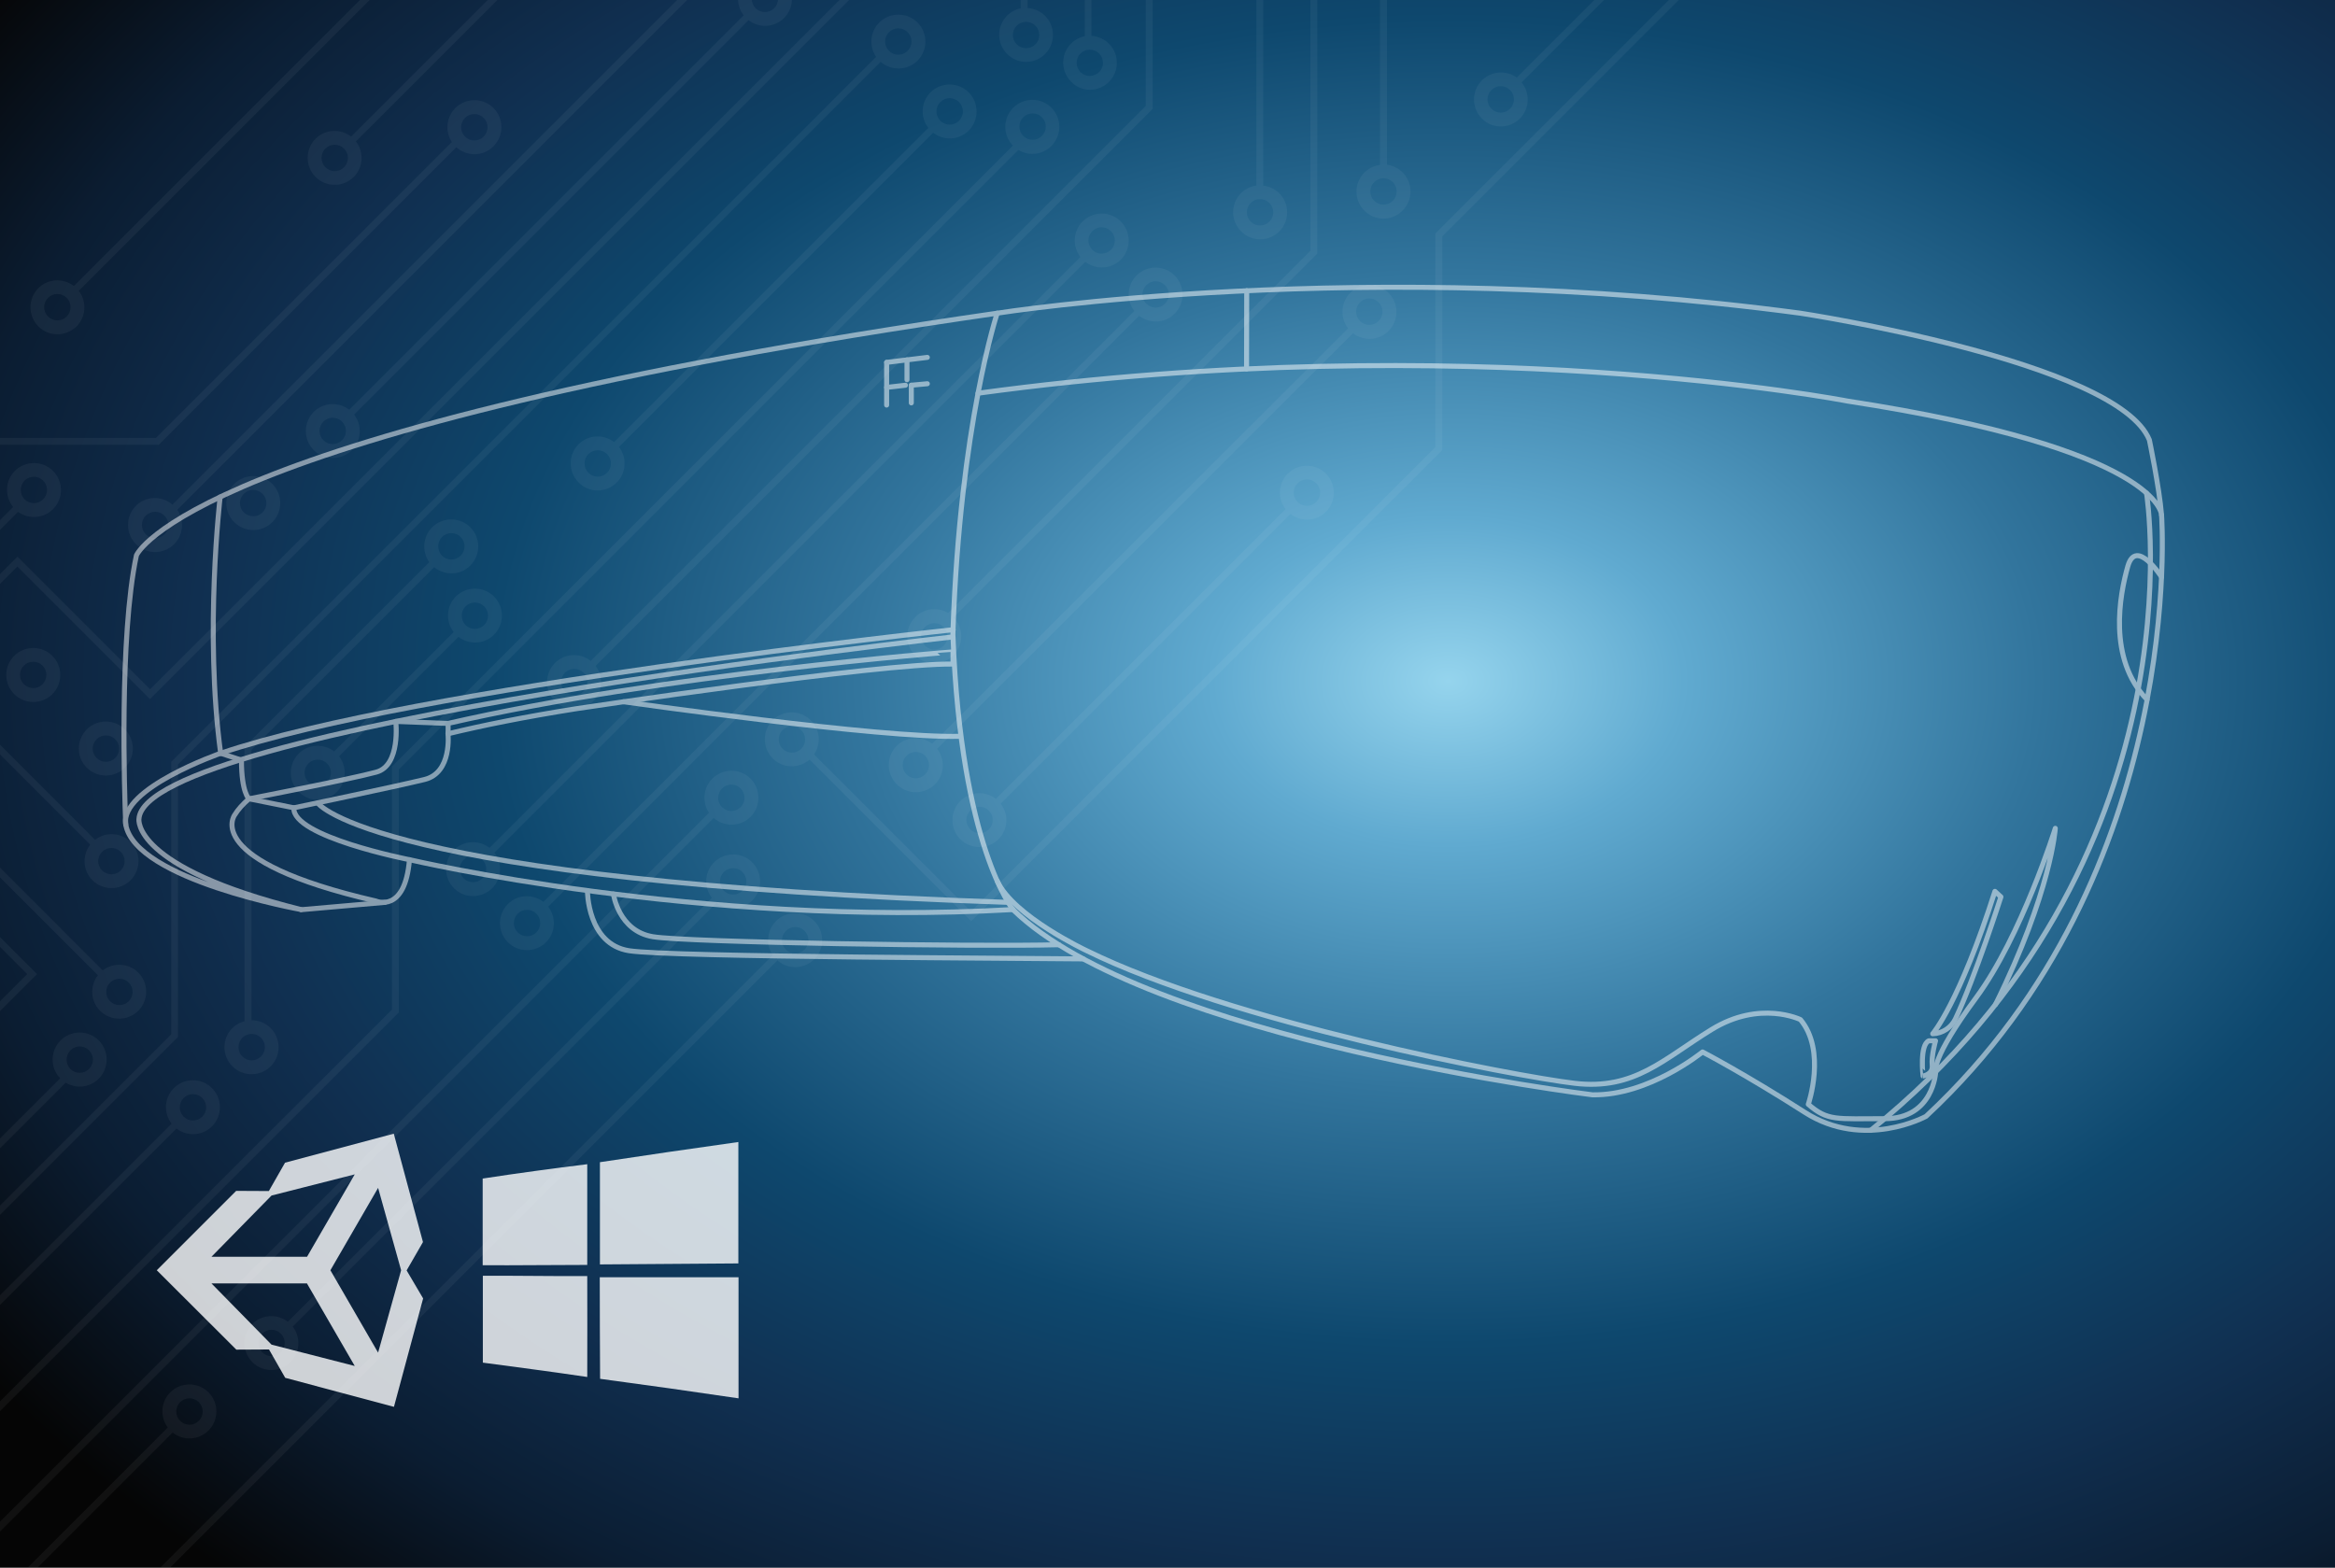 <?xml version="1.0" encoding="utf-8"?>
<svg version="1.1" id="Layer_1" xmlns="http://www.w3.org/2000/svg" xmlns:xlink="http://www.w3.org/1999/xlink" x="0px" y="0px"
	 viewBox="0 0 1400 940" style="enable-background:new 0 0 1400 940;" xml:space="preserve">
<rect x="0" y="0" width="1400" height="940" fill="#808080" stroke="none"/>
<style type="text/css">
	.st0{fill:url(#SVGID_1_);}
	.st1{opacity:5.000000e-002;}
	.st2{fill:#FFFFFF;}
	.st3{opacity:0.5;}
	.st4{fill:none;stroke:#FFFFFF;stroke-width:3;stroke-linecap:round;stroke-linejoin:round;}
	.st5{opacity:0.8;fill:#FFFFFF;}
</style>
<radialGradient id="SVGID_1_" cx="977.612" cy="-287.589" r="1171.831" gradientTransform="matrix(0.907 0 0 0.629 -18.5 589.36)" gradientUnits="userSpaceOnUse">
	<stop  offset="0" style="stop-color:#95D4ED"/>
	<stop  offset="0.133" style="stop-color:#60AAD0"/>
	<stop  offset="0.333" style="stop-color:#32759D"/>
	<stop  offset="0.539" style="stop-color:#0E486E"/>
	<stop  offset="0.709" style="stop-color:#102F50"/>
	<stop  offset="0.855" style="stop-color:#0B1D32"/>
	<stop  offset="1" style="stop-color:#050505"/>
</radialGradient>
<rect x="-211.7" y="-159.6" class="st0" width="1741.6" height="1208.5"/>
<g class="st1">
	<g>
		<path class="st2" d="M-261.7,1059.5c2.3-2.3,3.7-5,4.3-8H-89L103.5,859c6.4,5.1,15.6,4.7,21.5-1.2c6.3-6.3,6.3-16.6,0-22.9
			s-16.6-6.3-22.9,0c-5.8,5.8-6.2,14.8-1.5,21.1l-191.3,191.3h-166.4c-0.2-3.9-1.7-7.8-4.7-10.8c-6.3-6.3-16.6-6.3-22.9,0
			c-6.3,6.3-6.3,16.6,0,22.9C-278.3,1065.8-268,1065.8-261.7,1059.5z M108,840.8c3.1-3.1,8.1-3.1,11.2,0c3.1,3.1,3.1,8.1,0,11.2
			s-8.1,3.1-11.2,0C104.9,848.9,104.9,843.9,108,840.8z M-278.7,1042.4c3.1-3.1,8.1-3.1,11.2,0c3.1,3.1,3.1,8.1,0,11.2
			c-3.1,3.1-8.1,3.1-11.2,0C-281.8,1050.5-281.8,1045.5-278.7,1042.4z"/>
	</g>
	<g>
		<path class="st2" d="M911.3,71.1c5.9-6,6.2-15.4,1-21.7l374.1-374.1l-50.8-50.8c3.9-6.2,3.1-14.6-2.3-20c-6.3-6.3-16.6-6.3-22.9,0
			s-6.3,16.6,0,22.9c6.2,6.2,16.2,6.3,22.6,0.3l47.6,47.6L909.4,46.5c-6.3-4.5-15.2-4-20.9,1.7c-6.3,6.3-6.3,16.6,0,22.9
			C894.6,77.4,904.9,77.4,911.3,71.1z M1216.2-378.5c-3.1-3.1-3.1-8.1,0-11.2c3.1-3.1,8.1-3.1,11.2,0c3.1,3.1,3.1,8.1,0,11.2
			C1224.2-375.4,1219.2-375.4,1216.2-378.5z M894.2,54c3.1-3.1,8.1-3.1,11.2,0c3.1,3.1,3.1,8.1,0,11.2s-8.1,3.1-11.2,0
			S891.1,57.1,894.2,54z"/>
	</g>
	<g>
		<path class="st2" d="M560.6,470.3c5.8-5.8,6.2-15,1.3-21.3l249.3-249.2c6.4,4.9,15.5,4.5,21.3-1.3c6.3-6.3,6.3-16.6,0-22.9
			s-16.6-6.3-22.9,0c-5.8,5.8-6.2,15-1.3,21.3L558.9,446c-6.4-4.9-15.5-4.5-21.3,1.3c-6.3,6.3-6.3,16.6,0,22.9
			C543.9,476.6,554.2,476.6,560.6,470.3z M815.4,181.3c3.1-3.1,8.1-3.1,11.2,0c3.1,3.1,3.1,8.1,0,11.2s-8.1,3.1-11.2,0
			S812.3,184.4,815.4,181.3z M543.5,453.2c3.1-3.1,8.1-3.1,11.2,0c3.1,3.1,3.1,8.1,0,11.2s-8.1,3.1-11.2,0
			C540.4,461.3,540.4,456.3,543.5,453.2z"/>
	</g>
	<g>
		<path class="st2" d="M846.2-139.3c5.8-5.8,6.2-15,1.3-21.3l264-264c6.4,4.9,15.5,4.5,21.3-1.3c6.3-6.3,6.3-16.6,0-22.9
			c-6.3-6.3-16.6-6.3-22.9,0c-5.8,5.8-6.2,15-1.3,21.3l-264,264c-6.4-4.9-15.5-4.5-21.3,1.3c-6.3,6.3-6.3,16.6,0,22.9
			S839.9-133,846.2-139.3z M1115.7-442.9c3.1-3.1,8.1-3.1,11.2,0s3.1,8.1,0,11.2c-3.1,3.1-8.1,3.1-11.2,0
			C1112.7-434.9,1112.7-439.9,1115.7-442.9z M829.1-156.3c3.1-3.1,8.1-3.1,11.2,0c3.1,3.1,3.1,8.1,0,11.2c-3.1,3.1-8.1,3.1-11.2,0
			C826.1-148.2,826.1-153.3,829.1-156.3z"/>
	</g>
	<g>
		<path class="st2" d="M598.7,503.2c5.8-5.8,6.2-15,1.3-21.3l173.7-173.7c6.4,4.9,15.5,4.5,21.3-1.3c6.3-6.3,6.3-16.6,0-22.9
			s-16.6-6.3-22.9,0c-5.8,5.8-6.2,15-1.3,21.3L597.1,479c-6.4-4.9-15.5-4.5-21.3,1.3c-6.3,6.3-6.3,16.6,0,22.9
			S592.4,509.5,598.7,503.2z M778,289.8c3.1-3.1,8.1-3.1,11.2,0c3.1,3.1,3.1,8.1,0,11.2s-8.1,3.1-11.2,0
			C774.9,297.9,774.9,292.9,778,289.8z M581.7,486.1c3.1-3.1,8.1-3.1,11.2,0c3.1,3.1,3.1,8.1,0,11.2s-8.1,3.1-11.2,0
			S578.6,489.2,581.7,486.1z"/>
	</g>
	<g>
		<path class="st2" d="M767,138.8c6.3-6.3,6.3-16.6,0-22.9c-2.7-2.7-6.1-4.1-9.6-4.6V-76.5c3.5-0.4,6.9-1.9,9.6-4.6
			c6.3-6.3,6.3-16.6,0-22.9s-16.6-6.3-22.9,0c-6.3,6.3-6.3,16.6,0,22.9c2.6,2.6,5.8,4.1,9.2,4.5v187.9c-3.4,0.5-6.6,1.9-9.2,4.5
			c-6.3,6.3-6.3,16.6,0,22.9C750.4,145.1,760.6,145.1,767,138.8z M749.9-98.1c3.1-3.1,8.1-3.1,11.2,0c3.1,3.1,3.1,8.1,0,11.2
			s-8.1,3.1-11.2,0S746.8-95,749.9-98.1z M749.9,121.7c3.1-3.1,8.1-3.1,11.2,0c3.1,3.1,3.1,8.1,0,11.2s-8.1,3.1-11.2,0
			C746.8,129.8,746.8,124.8,749.9,121.7z"/>
	</g>
	<g>
		<path class="st2" d="M684.9-308.4c5.8-5.8,6.2-15,1.3-21.3l71.6-71.6c6.4,4.9,15.5,4.5,21.3-1.3c6.3-6.3,6.3-16.6,0-22.9
			s-16.6-6.3-22.9,0c-5.8,5.8-6.2,15-1.3,21.3l-71.6,71.6c-6.4-4.9-15.5-4.5-21.3,1.3c-6.3,6.3-6.3,16.6,0,22.9
			C668.3-302.1,678.6-302.1,684.9-308.4z M762.1-419.7c3.1-3.1,8.1-3.1,11.2,0c3.1,3.1,3.1,8.1,0,11.2c-3.1,3.1-8.1,3.1-11.2,0
			C759-411.6,759-416.6,762.1-419.7z M667.8-325.5c3.1-3.1,8.1-3.1,11.2,0c3.1,3.1,3.1,8.1,0,11.2c-3.1,3.1-8.1,3.1-11.2,0
			C664.8-317.4,664.8-322.4,667.8-325.5z"/>
	</g>
	<g>
		<path class="st2" d="M535-78.1c6.3,6.3,16.6,6.3,22.9,0c6.3-6.3,6.3-16.6,0-22.9c-6.2-6.2-16.4-6.3-22.7-0.2l-69.9-69.9
			l310.6-310.6l48.4,48.4c-5.1,6.4-4.7,15.6,1.2,21.5c6.3,6.3,16.6,6.3,22.9,0s6.3-16.6,0-22.9c-5.7-5.8-14.8-6.2-21.1-1.5
			l-51.4-51.4L459.4-171.1l73.2,73.2C528.8-91.7,529.6-83.5,535-78.1z M842.5-428.9c3.1,3.1,3.1,8.1,0,11.2c-3.1,3.1-8.1,3.1-11.2,0
			c-3.1-3.1-3.1-8.1,0-11.2C834.5-432,839.5-432,842.5-428.9z M540.8-95.2c3.1-3.1,8.1-3.1,11.2,0c3.1,3.1,3.1,8.1,0,11.2
			s-8.1,3.1-11.2,0C537.8-87.1,537.8-92.1,540.8-95.2z"/>
	</g>
	<g>
		<path class="st2" d="M626.6,32.4c6.3-6.3,6.3-16.6,0-22.9c-2.9-2.9-6.7-4.4-10.5-4.7v-147.2l194.4-194.4
			c6.4,5.7,16.2,5.6,22.3-0.5c6.3-6.3,6.3-16.6,0-22.9c-6.3-6.3-16.6-6.3-22.9,0c-5.5,5.5-6.2,14.1-2.1,20.3L612-144.1V5
			c-3,0.6-5.9,2.1-8.2,4.4c-6.3,6.3-6.3,16.6,0,22.9C610,38.7,620.3,38.7,626.6,32.4z M815.7-354.3c3.1-3.1,8.1-3.1,11.2,0
			c3.1,3.1,3.1,8.1,0,11.2s-8.1,3.1-11.2,0S812.6-351.2,815.7-354.3z M609.6,15.4c3.1-3.1,8.1-3.1,11.2,0c3.1,3.1,3.1,8.1,0,11.2
			s-8.1,3.1-11.2,0C606.5,23.5,606.5,18.5,609.6,15.4z"/>
	</g>
	<g>
		<path class="st2" d="M664.9,49.1c6.3-6.3,6.3-16.6,0-22.9c-2.9-2.9-6.7-4.4-10.5-4.7v-149.1L851-324.2c6.3,3.9,14.6,3.2,20.1-2.3
			c6.3-6.3,6.3-16.6,0-22.9c-6.3-6.3-16.6-6.3-22.9,0c-6.2,6.2-6.3,16.2-0.3,22.5L650.4-129.4V21.7c-3,0.6-5.9,2.1-8.2,4.4
			c-6.3,6.3-6.3,16.6,0,22.9C648.3,55.4,658.6,55.4,664.9,49.1z M854-343.5c3.1-3.1,8.1-3.1,11.2,0c3.1,3.1,3.1,8.1,0,11.2
			c-3.1,3.1-8.1,3.1-11.2,0C850.9-335.4,850.9-340.4,854-343.5z M647.8,32.1c3.1-3.1,8.1-3.1,11.2,0c3.1,3.1,3.1,8.1,0,11.1
			c-3.1,3.1-8.1,3.1-11.2,0C644.8,40.1,644.8,35.1,647.8,32.1z"/>
	</g>
	<g>
		<path class="st2" d="M597.2-23.2c6.3-6.3,6.3-16.6,0-22.9c-3.3-3.3-7.7-4.8-12-4.7v-126.1c4.3,0.1,8.7-1.4,12-4.7
			c6.3-6.3,6.3-16.6,0-22.9s-16.6-6.3-22.9,0c-6.3,6.3-6.3,16.6,0,22.9c1.9,2,4.3,3.2,6.8,4v127.5c-2.5,0.8-4.8,2-6.8,4
			c-6.3,6.3-6.3,16.6,0,22.9C580.5-16.8,590.8-16.8,597.2-23.2z M580.1-198.6c3.1-3.1,8.1-3.1,11.2,0c3.1,3.1,3.1,8.1,0,11.2
			c-3.1,3.1-8.1,3.1-11.2,0C577-190.5,577-195.5,580.1-198.6z M580.1-40.2c3.1-3.1,8.1-3.1,11.2,0c3.1,3.1,3.1,8.1,0,11.2
			s-8.1,3.1-11.2,0C577-32.1,577-37.1,580.1-40.2z"/>
	</g>
	<g>
		<path class="st2" d="M369.8,289.3c5.8-5.8,6.2-15,1.3-21.3L559.5,79.6c6.4,4.9,15.5,4.5,21.3-1.3c6.3-6.3,6.3-16.6,0-22.9
			s-16.6-6.3-22.9,0c-5.8,5.8-6.2,15-1.3,21.3L368.2,265.1c-6.4-4.9-15.5-4.5-21.3,1.3c-6.3,6.3-6.3,16.6,0,22.9
			C353.2,295.7,363.5,295.7,369.8,289.3z M563.8,61.2c3.1-3.1,8.1-3.1,11.2,0c3.1,3.1,3.1,8.1,0,11.2s-8.1,3.1-11.2,0
			C560.7,69.3,560.7,64.3,563.8,61.2z M352.8,272.3c3.1-3.1,8.1-3.1,11.2,0s3.1,8.1,0,11.2s-8.1,3.1-11.2,0
			C349.7,280.4,349.7,275.4,352.8,272.3z"/>
	</g>
	<g>
		<path class="st2" d="M295.1,532.6c5.8-5.8,6.2-15,1.3-21.3L650.7,157c6.4,4.9,15.5,4.5,21.3-1.3c6.3-6.3,6.3-16.6,0-22.9
			s-16.6-6.3-22.9,0c-5.8,5.8-6.2,15-1.3,21.3L293.5,508.4c-6.4-4.9-15.5-4.5-21.3,1.3c-6.3,6.3-6.3,16.6,0,22.9
			C278.4,538.9,288.7,538.9,295.1,532.6z M654.9,138.6c3.1-3.1,8.1-3.1,11.2,0c3.1,3.1,3.1,8.1,0,11.2s-8.1,3.1-11.2,0
			S651.8,141.7,654.9,138.6z M278,515.5c3.1-3.1,8.1-3.1,11.2,0s3.1,8.1,0,11.2s-8.1,3.1-11.2,0C274.9,523.6,274.9,518.6,278,515.5z
			"/>
	</g>
	<g>
		<path class="st2" d="M327.4,565c5.8-5.8,6.2-15,1.3-21.3L683,189.4c6.4,4.9,15.5,4.5,21.3-1.3c6.3-6.3,6.3-16.6,0-22.9
			s-16.6-6.3-22.9,0c-5.8,5.8-6.2,15-1.3,21.3L325.8,540.8c-6.4-4.9-15.5-4.5-21.3,1.3c-6.3,6.3-6.3,16.6,0,22.9
			C310.8,571.3,321.1,571.3,327.4,565z M687.3,171c3.1-3.1,8.1-3.1,11.2,0c3.1,3.1,3.1,8.1,0,11.1c-3.1,3.1-8.1,3.1-11.2,0
			C684.2,179.1,684.2,174.1,687.3,171z M310.4,547.9c3.1-3.1,8.1-3.1,11.2,0s3.1,8.1,0,11.2s-8.1,3.1-11.2,0S307.3,551,310.4,547.9z
			"/>
	</g>
	<g>
		<path class="st2" d="M-114.5,981c5.9-5.9,6.2-15.1,1.2-21.5l352.4-352.4V461.4L610.6,89.9c6.2,3.8,14.5,3,19.8-2.4
			c6.3-6.3,6.3-16.6,0-22.9s-16.6-6.3-22.9,0c-6.3,6.3-6.3,16.4-0.2,22.7L235,459.6v145.8l-351.3,351.2c-6.3-4.8-15.4-4.3-21.2,1.5
			c-6.3,6.3-6.3,16.6,0,22.9C-131.1,987.3-120.8,987.3-114.5,981z M613.5,70.3c3.1-3.1,8.1-3.1,11.2,0c3.1,3.1,3.1,8.1,0,11.2
			s-8.1,3.1-11.2,0C610.4,78.4,610.4,73.4,613.5,70.3z M-131.5,963.9c3.1-3.1,8.1-3.1,11.2,0s3.1,8.1,0,11.2s-8.1,3.1-11.2,0
			S-134.6,967-131.5,963.9z"/>
	</g>
	<g>
		<path class="st2" d="M162.3,639.4c6.3-6.3,6.3-16.6,0-22.9c-3.2-3.2-7.3-4.7-11.5-4.7V449.6l109.5-109.5c6.4,5.2,15.8,5,21.7-1
			c6.3-6.3,6.3-16.6,0-22.9s-16.6-6.3-22.9,0c-5.7,5.7-6.2,14.6-1.7,20.9L146.6,447.9v164.5c-2.7,0.7-5.2,2-7.3,4.1
			c-6.3,6.3-6.3,16.6,0,22.9C145.7,645.7,156,645.7,162.3,639.4z M265,322c3.1-3.1,8.1-3.1,11.2,0s3.1,8.1,0,11.2s-8.1,3.1-11.2,0
			C262,330.1,262,325.1,265,322z M145.3,622.3c3.1-3.1,8.1-3.1,11.2,0c3.1,3.1,3.1,8.1,0,11.2s-8.1,3.1-11.2,0
			C142.2,630.4,142.2,625.4,145.3,622.3z"/>
	</g>
	<g>
		<path class="st2" d="M-149.7,952.2c5.8-5.8,6.2-15,1.3-21.3l254.2-254.2c6.4,4.9,15.5,4.5,21.3-1.3c6.3-6.3,6.3-16.6,0-22.9
			s-16.6-6.3-22.9,0c-5.8,5.8-6.2,15-1.3,21.3L-151.3,928c-6.4-4.9-15.5-4.5-21.3,1.3c-6.3,6.3-6.3,16.6,0,22.9
			C-166.3,958.6-156,958.6-149.7,952.2z M110.1,658.4c3.1-3.1,8.1-3.1,11.2,0s3.1,8.1,0,11.2s-8.1,3.1-11.2,0
			C107,666.5,107,661.5,110.1,658.4z M-166.7,935.2c3.1-3.1,8.1-3.1,11.2,0c3.1,3.1,3.1,8.1,0,11.2s-8.1,3.1-11.2,0
			C-169.8,943.3-169.8,938.3-166.7,935.2z"/>
	</g>
	<g>
		<path class="st2" d="M-80.3,465.8c5.8,5.8,15,6.2,21.3,1.3L58.7,584.8c-4.9,6.4-4.5,15.5,1.3,21.3c6.3,6.3,16.6,6.3,22.9,0
			s6.3-16.6,0-22.9c-5.8-5.8-15-6.2-21.3-1.3L-56,464.2c4.9-6.4,4.5-15.5-1.3-21.3c-6.3-6.3-16.6-6.3-22.9,0
			C-86.6,449.2-86.6,459.5-80.3,465.8z M77.2,589.2c3.1,3.1,3.1,8.1,0,11.2s-8.1,3.1-11.2,0s-3.1-8.1,0-11.2S74.1,586.1,77.2,589.2z
			 M-63.2,448.8c3.1,3.1,3.1,8.1,0,11.2c-3.1,3.1-8.1,3.1-11.2,0s-3.1-8.1,0-11.2C-71.3,445.7-66.3,445.7-63.2,448.8z"/>
	</g>
	<g>
		<path class="st2" d="M-310.2,590.8c5.8-5.8,6.2-15,1.3-21.3L-72.4,333c6.4,4.9,15.5,4.5,21.3-1.3c6.3-6.3,6.3-16.6,0-22.9
			s-16.6-6.3-22.9,0c-5.8,5.8-6.2,15-1.3,21.3l-236.5,236.5c-6.4-4.9-15.5-4.5-21.3,1.3c-6.3,6.3-6.3,16.6,0,22.9
			S-316.6,597.2-310.2,590.8z M-68.2,314.7c3.1-3.1,8.1-3.1,11.2,0s3.1,8.1,0,11.2s-8.1,3.1-11.2,0
			C-71.2,322.7-71.2,317.7-68.2,314.7z M-327.3,573.8c3.1-3.1,8.1-3.1,11.2,0s3.1,8.1,0,11.2s-8.1,3.1-11.2,0
			S-330.4,576.9-327.3,573.8z"/>
	</g>
	<g>
		<path class="st2" d="M45.9,195.7c5.8-5.8,6.2-15,1.3-21.3L299.7-78.1c6.4,4.9,15.5,4.5,21.3-1.3c6.3-6.3,6.3-16.6,0-22.9
			s-16.6-6.3-22.9,0c-5.8,5.8-6.2,15-1.3,21.3L44.3,171.5c-6.4-4.9-15.5-4.5-21.3,1.3c-6.3,6.3-6.3,16.6,0,22.9
			C29.2,202,39.5,202,45.9,195.7z M304-96.5c3.1-3.1,8.1-3.1,11.2,0s3.1,8.1,0,11.2s-8.1,3.1-11.2,0S300.9-93.4,304-96.5z
			 M28.8,178.6c3.1-3.1,8.1-3.1,11.2,0s3.1,8.1,0,11.2s-8.1,3.1-11.2,0C25.7,186.7,25.7,181.7,28.8,178.6z"/>
	</g>
	<g>
		<path class="st2" d="M-69.3,276.2c2.7-2.7,4.1-6,4.6-9.5H95.2L273.6,88.3c6.4,5.7,16.2,5.6,22.3-0.6c6.3-6.3,6.3-16.6,0-22.9
			s-16.6-6.3-22.9,0c-5.5,5.5-6.2,14.1-2.1,20.4L93.5,262.6H-64.7c-0.5-3.4-1.9-6.7-4.5-9.3c-6.3-6.3-16.6-6.3-22.9,0
			s-6.3,16.6,0,22.9C-85.9,282.5-75.6,282.5-69.3,276.2z M278.8,70.7c3.1-3.1,8.1-3.1,11.2,0s3.1,8.1,0,11.2s-8.1,3.1-11.2,0
			C275.7,78.8,275.7,73.8,278.8,70.7z M-86.4,259.2c3.1-3.1,8.1-3.1,11.2,0c3.1,3.1,3.1,8.1,0,11.2c-3.1,3.1-8.1,3.1-11.2,0
			C-89.4,267.2-89.4,262.2-86.4,259.2z"/>
	</g>
	<g>
		<path class="st2" d="M212.1,106.1c5.8-5.8,6.2-15,1.3-21.3L349.8-51.6c6.4,4.9,15.5,4.5,21.3-1.3c6.3-6.3,6.3-16.6,0-22.9
			s-16.6-6.3-22.9,0c-5.8,5.8-6.2,15-1.3,21.3L210.5,81.9c-6.4-4.9-15.5-4.5-21.3,1.3c-6.3,6.3-6.3,16.6,0,22.9
			C195.5,112.4,205.8,112.4,212.1,106.1z M354.1-69.9c3.1-3.1,8.1-3.1,11.2,0s3.1,8.1,0,11.2s-8.1,3.1-11.2,0
			C351-61.9,351-66.9,354.1-69.9z M195.1,89.1c3.1-3.1,8.1-3.1,11.2,0c3.1,3.1,3.1,8.1,0,11.2s-8.1,3.1-11.2,0
			C192,97.1,192,92.1,195.1,89.1z"/>
	</g>
	<g>
		<path class="st2" d="M-38.9,577.5c6.3-6.3,6.3-16.6,0-22.9c-6.1-6.1-15.8-6.3-22.1-0.7l-87.6-87.6L10.8,306.9
			c6.3,4.6,15.3,4.1,21-1.6c6.3-6.3,6.3-16.6,0-22.9s-16.6-6.3-22.9,0c-5.9,5.9-6.2,15.3-1,21.6l-162.3,162.3l90.7,90.7
			c-4.2,6.3-3.6,14.9,2,20.5C-55.5,583.9-45.2,583.9-38.9,577.5z M14.7,288.2c3.1-3.1,8.1-3.1,11.2,0s3.1,8.1,0,11.2
			s-8.1,3.1-11.2,0C11.7,296.3,11.7,291.3,14.7,288.2z M-55.9,560.5c3.1-3.1,8.1-3.1,11.2,0s3.1,8.1,0,11.2s-8.1,3.1-11.2,0
			S-59,563.6-55.9,560.5z"/>
	</g>
	<path class="st2" d="M423.7-198.6c6.3-6.3,16.6-6.3,22.9,0c6.3,6.3,6.3,16.6,0,22.9s-16.6,6.3-22.9,0
		C417.4-182,417.4-192.3,423.7-198.6L423.7-198.6z M440.7-181.5c3.1-3.1,3.1-8.1,0-11.2c-3.1-3.1-8.1-3.1-11.2,0
		c-3.1,3.1-3.1,8.1,0,11.2C432.7-178.5,437.7-178.5,440.7-181.5L440.7-181.5z"/>
	<g>
		<path class="st2" d="M540.6-175.9c5.8-5.8,6.2-15,1.3-21.3l71.6-71.6c6.4,4.9,15.5,4.5,21.3-1.3c6.3-6.3,6.3-16.6,0-22.9
			s-16.6-6.3-22.9,0c-5.8,5.8-6.2,15-1.3,21.3L539-200.1c-6.4-4.9-15.5-4.5-21.3,1.3c-6.3,6.3-6.3,16.6,0,22.9
			C524-169.6,534.3-169.6,540.6-175.9z M617.8-287.2c3.1-3.1,8.1-3.1,11.2,0c3.1,3.1,3.1,8.1,0,11.2s-8.1,3.1-11.2,0
			C614.7-279.1,614.7-284.1,617.8-287.2z M523.5-193c3.1-3.1,8.1-3.1,11.2,0c3.1,3.1,3.1,8.1,0,11.1c-3.1,3.1-8.1,3.1-11.2,0
			C520.5-184.9,520.5-189.9,523.5-193z"/>
	</g>
	<path class="st2" d="M761.7-160.3c6.3-6.3,16.6-6.3,22.9,0c6.3,6.3,6.3,16.6,0,22.9c-6.3,6.3-16.6,6.3-22.9,0
		C755.4-143.7,755.4-154,761.7-160.3L761.7-160.3z M778.7-143.3c3.1-3.1,3.1-8.1,0-11.2s-8.1-3.1-11.2,0c-3.1,3.1-3.1,8.1,0,11.2
		C770.7-140.2,775.7-140.2,778.7-143.3L778.7-143.3z"/>
	<path class="st2" d="M8.5,393.3c6.3-6.3,16.6-6.3,22.9,0s6.3,16.6,0,22.9s-16.6,6.3-22.9,0S2.2,399.6,8.5,393.3L8.5,393.3z
		 M25.5,410.3c3.1-3.1,3.1-8.1,0-11.2s-8.1-3.1-11.2,0s-3.1,8.1,0,11.2C17.5,413.4,22.5,413.4,25.5,410.3L25.5,410.3z"/>
	<path class="st2" d="M140.4,290.2c6.3-6.3,16.6-6.3,22.9,0c6.3,6.3,6.3,16.6,0,22.9s-16.6,6.3-22.9,0
		C134.1,306.8,134.1,296.5,140.4,290.2L140.4,290.2z M157.4,307.3c3.1-3.1,3.1-8.1,0-11.2s-8.1-3.1-11.2,0c-3.1,3.1-3.1,8.1,0,11.2
		C149.4,310.3,154.4,310.3,157.4,307.3L157.4,307.3z"/>
	<path class="st2" d="M653.4-257.5c6.3-6.3,16.6-6.3,22.9,0c6.3,6.3,6.3,16.6,0,22.9c-6.3,6.3-16.6,6.3-22.9,0
		C647-240.9,647-251.2,653.4-257.5L653.4-257.5z M670.4-240.4c3.1-3.1,3.1-8.1,0-11.2s-8.1-3.1-11.2,0c-3.1,3.1-3.1,8.1,0,11.2
		C662.3-237.4,667.3-237.4,670.4-240.4L670.4-240.4z"/>
	<path class="st2" d="M617.4-222.2c6.3-6.3,16.6-6.3,22.9,0c6.3,6.3,6.3,16.6,0,22.9s-16.6,6.3-22.9,0
		C611.1-205.5,611.1-215.8,617.4-222.2L617.4-222.2z M634.5-205.1c3.1-3.1,3.1-8.1,0-11.2c-3.1-3.1-8.1-3.1-11.2,0
		c-3.1,3.1-3.1,8.1,0,11.2C626.4-202,631.4-202,634.5-205.1L634.5-205.1z"/>
	<g>
		<path class="st2" d="M202,474.8c5.8-5.8,6.2-15,1.3-21.3l71.6-71.6c6.4,4.9,15.5,4.5,21.3-1.3c6.3-6.3,6.3-16.6,0-22.9
			s-16.6-6.3-22.9,0c-5.8,5.8-6.2,15-1.3,21.3l-71.6,71.6c-6.4-4.9-15.5-4.5-21.3,1.3c-6.3,6.3-6.3,16.6,0,22.9
			C185.4,481.2,195.6,481.2,202,474.8z M279.1,363.6c3.1-3.1,8.1-3.1,11.2,0s3.1,8.1,0,11.2s-8.1,3.1-11.2,0
			C276.1,371.7,276.1,366.6,279.1,363.6z M184.9,457.8c3.1-3.1,8.1-3.1,11.2,0c3.1,3.1,3.1,8.1,0,11.2s-8.1,3.1-11.2,0
			S181.8,460.9,184.9,457.8z"/>
	</g>
	<g>
		<path class="st2" d="M385.1-143.5c5.8,5.8,15,6.2,21.3,1.3L478-70.6c-4.9,6.4-4.5,15.5,1.3,21.3c6.3,6.3,16.6,6.3,22.9,0
			c6.3-6.3,6.3-16.6,0-22.9c-5.8-5.8-15-6.2-21.3-1.3l-71.6-71.6c4.9-6.4,4.5-15.5-1.3-21.3c-6.3-6.3-16.6-6.3-22.9,0
			C378.8-160.1,378.8-149.9,385.1-143.5z M496.4-66.3c3.1,3.1,3.1,8.1,0,11.1c-3.1,3.1-8.1,3.1-11.2,0s-3.1-8.1,0-11.1
			C488.3-69.4,493.3-69.4,496.4-66.3z M402.2-160.6c3.1,3.1,3.1,8.1,0,11.2s-8.1,3.1-11.2,0c-3.1-3.1-3.1-8.1,0-11.2
			C394.1-163.6,399.1-163.6,402.2-160.6z"/>
	</g>
	<g>
		<path class="st2" d="M211,269.9c5.8-5.8,6.2-15,1.3-21.3L448.8,12.1c6.4,4.9,15.5,4.5,21.3-1.3c6.3-6.3,6.3-16.6,0-22.9
			s-16.6-6.3-22.9,0c-5.8,5.8-6.2,15-1.3,21.3L209.4,245.7c-6.4-4.9-15.5-4.5-21.3,1.3c-6.3,6.3-6.3,16.6,0,22.9
			C194.4,276.2,204.6,276.2,211,269.9z M453-6.3c3.1-3.1,8.1-3.1,11.2,0s3.1,8.1,0,11.2s-8.1,3.1-11.2,0C450,1.8,450-3.2,453-6.3z
			 M193.9,252.8c3.1-3.1,8.1-3.1,11.2,0c3.1,3.1,3.1,8.1,0,11.2s-8.1,3.1-11.2,0S190.8,255.9,193.9,252.8z"/>
	</g>
	<g>
		<path class="st2" d="M78.3,504.9c-5.8-5.8-15-6.2-21.3-1.3L-14.6,432c4.9-6.4,4.5-15.5-1.3-21.3c-6.3-6.3-16.6-6.3-22.9,0
			s-6.3,16.6,0,22.9c5.8,5.8,15,6.2,21.3,1.3l71.6,71.6c-4.9,6.4-4.5,15.5,1.3,21.3c6.3,6.3,16.6,6.3,22.9,0
			C84.6,521.5,84.6,511.2,78.3,504.9z M-33,427.7c-3.1-3.1-3.1-8.1,0-11.2s8.1-3.1,11.2,0s3.1,8.1,0,11.2
			C-24.9,430.8-29.9,430.8-33,427.7z M61.2,522c-3.1-3.1-3.1-8.1,0-11.2s8.1-3.1,11.2,0s3.1,8.1,0,11.2C69.3,525,64.3,525,61.2,522z
			"/>
	</g>
	<path class="st2" d="M52,437.4c6.3-6.3,16.6-6.3,22.9,0s6.3,16.6,0,22.9s-16.6,6.3-22.9,0C45.7,454.1,45.7,443.8,52,437.4L52,437.4
		z M69.1,454.5c3.1-3.1,3.1-8.1,0-11.2s-8.1-3.1-11.2,0s-3.1,8.1,0,11.2S66,457.6,69.1,454.5L69.1,454.5z"/>
	<g>
		<path class="st2" d="M174.2,816.8c5.8-5.8,6.2-15,1.3-21.3l254.2-254.2c6.4,4.9,15.5,4.5,21.3-1.3c6.3-6.3,6.3-16.6,0-22.9
			s-16.6-6.3-22.9,0c-5.8,5.8-6.2,15-1.3,21.3L172.6,792.6c-6.4-4.9-15.5-4.5-21.3,1.3c-6.3,6.3-6.3,16.6,0,22.9
			C157.6,823.1,167.9,823.1,174.2,816.8z M434,522.9c3.1-3.1,8.1-3.1,11.2,0s3.1,8.1,0,11.2s-8.1,3.1-11.2,0
			C430.9,531,430.9,526,434,522.9z M157.2,799.7c3.1-3.1,8.1-3.1,11.2,0c3.1,3.1,3.1,8.1,0,11.2c-3.1,3.1-8.1,3.1-11.2,0
			C154.1,807.8,154.1,802.8,157.2,799.7z"/>
	</g>
	<g>
		<path class="st2" d="M-145.5,663.9c-5.8-5.8-15-6.2-21.3-1.3l-71.6-71.6c4.9-6.4,4.5-15.5-1.3-21.3c-6.3-6.3-16.6-6.3-22.9,0
			s-6.3,16.6,0,22.9c5.8,5.8,15,6.2,21.3,1.3l71.6,71.6c-4.9,6.4-4.5,15.5,1.3,21.3c6.3,6.3,16.6,6.3,22.9,0
			S-139.2,670.2-145.5,663.9z M-256.8,586.7c-3.1-3.1-3.1-8.1,0-11.2c3.1-3.1,8.1-3.1,11.2,0s3.1,8.1,0,11.2
			C-248.7,589.8-253.7,589.8-256.8,586.7z M-162.5,681c-3.1-3.1-3.1-8.1,0-11.2s8.1-3.1,11.2,0s3.1,8.1,0,11.2
			C-154.5,684.1-159.5,684.1-162.5,681z"/>
	</g>
	<g>
		<path class="st2" d="M-107.2,625.6c-5.8-5.8-15-6.2-21.3-1.3l-71.6-71.6c4.9-6.4,4.5-15.5-1.3-21.3c-6.3-6.3-16.6-6.3-22.9,0
			s-6.3,16.6,0,22.9c5.8,5.8,15,6.2,21.3,1.3l71.6,71.6c-4.9,6.4-4.5,15.5,1.3,21.3c6.3,6.3,16.6,6.3,22.9,0
			C-100.9,642.3-100.9,632-107.2,625.6z M-218.5,548.5c-3.1-3.1-3.1-8.1,0-11.2s8.1-3.1,11.2,0s3.1,8.1,0,11.2
			C-210.4,551.5-215.4,551.5-218.5,548.5z M-124.3,642.7c-3.1-3.1-3.1-8.1,0-11.2s8.1-3.1,11.2,0s3.1,8.1,0,11.2
			C-116.2,645.8-121.2,645.8-124.3,642.7z"/>
	</g>
	<g>
		<path class="st2" d="M-71.9,590.3c-5.8-5.8-15-6.2-21.3-1.3l-71.6-71.6c4.9-6.4,4.5-15.5-1.3-21.3c-6.3-6.3-16.6-6.3-22.9,0
			s-6.3,16.6,0,22.9c5.8,5.8,15,6.2,21.3,1.3l71.6,71.6c-4.9,6.4-4.5,15.5,1.3,21.3c6.3,6.3,16.6,6.3,22.9,0S-65.6,596.6-71.9,590.3
			z M-183.2,513.1c-3.1-3.1-3.1-8.1,0-11.2s8.1-3.1,11.2,0s3.1,8.1,0,11.2S-180.1,516.2-183.2,513.1z M-88.9,607.4
			c-3.1-3.1-3.1-8.1,0-11.2s8.1-3.1,11.2,0c3.1,3.1,3.1,8.1,0,11.2C-80.8,610.4-85.9,610.4-88.9,607.4z"/>
	</g>
	<g>
		<path class="st2" d="M894.6-299c-5.8,5.8-6.2,15-1.3,21.3l-71.6,71.6c-6.4-4.9-15.5-4.5-21.3,1.3c-6.3,6.3-6.3,16.6,0,22.9
			c6.3,6.3,16.6,6.3,22.9,0c5.8-5.8,6.2-15,1.3-21.3l71.6-71.6c6.3,4.9,15.5,4.5,21.3-1.3c6.3-6.3,6.3-16.6,0-22.9
			S900.9-305.3,894.6-299z M817.4-187.7c-3.1,3.1-8.1,3.1-11.2,0c-3.1-3.1-3.1-8.1,0-11.2c3.1-3.1,8.1-3.1,11.2,0
			C820.5-195.8,820.5-190.8,817.4-187.7z M911.6-281.9c-3.1,3.1-8.1,3.1-11.2,0c-3.1-3.1-3.1-8.1,0-11.2s8.1-3.1,11.2,0
			S914.7-285,911.6-281.9z"/>
	</g>
	<g>
		<path class="st2" d="M946.3-21.5c5.8-5.8,6.2-15,1.3-21.3l264-264c6.4,4.9,15.5,4.5,21.3-1.3c6.3-6.3,6.3-16.6,0-22.9
			s-16.6-6.3-22.9,0c-5.8,5.8-6.2,15-1.3,21.3l-264,264c-6.4-4.9-15.5-4.5-21.3,1.3c-6.3,6.3-6.3,16.6,0,22.9
			C929.7-15.2,940-15.2,946.3-21.5z M1215.9-325.2c3.1-3.1,8.1-3.1,11.2,0c3.1,3.1,3.1,8.1,0,11.2s-8.1,3.1-11.2,0
			S1212.8-322.1,1215.9-325.2z M929.3-38.5c3.1-3.1,8.1-3.1,11.2,0c3.1,3.1,3.1,8.1,0,11.2s-8.1,3.1-11.2,0
			C926.2-30.5,926.2-35.5,929.3-38.5z"/>
	</g>
	<g>
		<path class="st2" d="M845.7,114.8c0-8.2-6.2-15-14.1-16V-2.4c8-1,14.1-7.8,14.1-16c0-8.9-7.3-16.2-16.2-16.2s-16.2,7.3-16.2,16.2
			c0,8.2,6.2,15,14.1,16V98.9c-7.9,1-14.1,7.8-14.1,16c0,8.9,7.3,16.2,16.2,16.2C838.4,131,845.7,123.8,845.7,114.8z M821.6-18.4
			c0-4.4,3.5-7.9,7.9-7.9c4.3,0,7.9,3.5,7.9,7.9s-3.5,7.9-7.9,7.9S821.6-14.1,821.6-18.4z M821.6,114.8c0-4.4,3.5-7.9,7.9-7.9
			s7.9,3.5,7.9,7.9s-3.5,7.9-7.9,7.9C825.1,122.7,821.6,119.2,821.6,114.8z"/>
	</g>
	<g>
		<path class="st2" d="M1027.8-179.5c5.8-5.8,6.2-15,1.3-21.3l136.4-136.4c6.3,4.9,15.5,4.5,21.3-1.3c6.3-6.3,6.3-16.6,0-22.9
			c-6.3-6.3-16.6-6.3-22.9,0c-5.8,5.8-6.2,15-1.3,21.3l-136.4,136.4c-6.4-4.9-15.5-4.5-21.3,1.3c-6.3,6.3-6.3,16.6,0,22.9
			S1021.4-173.2,1027.8-179.5z M1169.7-355.6c3.1-3.1,8.1-3.1,11.2,0s3.1,8.1,0,11.2c-3.1,3.1-8.1,3.1-11.2,0
			C1166.7-347.5,1166.7-352.5,1169.7-355.6z M1010.7-196.6c3.1-3.1,8.1-3.1,11.2,0c3.1,3.1,3.1,8.1,0,11.2c-3.1,3.1-8.1,3.1-11.2,0
			C1007.6-188.5,1007.6-193.5,1010.7-196.6z"/>
	</g>
	<g>
		<path class="st2" d="M891-49.3c5.8-5.8,6.2-15,1.3-21.3l71.6-71.6c6.4,4.9,15.5,4.5,21.3-1.3c6.3-6.3,6.3-16.6,0-22.9
			c-6.3-6.3-16.6-6.3-22.9,0c-5.8,5.8-6.2,15-1.3,21.3l-71.6,71.6c-6.3-4.9-15.5-4.5-21.3,1.3c-6.3,6.3-6.3,16.6,0,22.9
			C874.4-43,884.7-43,891-49.3z M968.2-160.6c3.1-3.1,8.1-3.1,11.2,0c3.1,3.1,3.1,8.1,0,11.2s-8.1,3.1-11.2,0
			C965.1-152.5,965.1-157.5,968.2-160.6z M874-66.3c3.1-3.1,8.1-3.1,11.2,0c3.1,3.1,3.1,8.1,0,11.1c-3.1,3.1-8.1,3.1-11.2,0
			C870.9-58.3,870.9-63.3,874-66.3z"/>
	</g>
	<g>
		<path class="st2" d="M-58,1100l524.1-524.1c6.4,5.6,16,5.4,22.1-0.7c6.3-6.3,6.3-16.6,0-22.9s-16.6-6.3-22.9,0
			c-5.6,5.6-6.2,14.2-2,20.5l-523,523h-301v4.2H-58L-58,1100z M471.2,558.2c3.1-3.1,8.1-3.1,11.2,0s3.1,8.1,0,11.2s-8.1,3.1-11.2,0
			C468.1,566.3,468.1,561.3,471.2,558.2z"/>
	</g>
	<g>
		<path class="st2" d="M-96.2,1014.6l524.1-524.1c6.4,5.5,16,5.4,22.1-0.7c6.3-6.3,6.3-16.6,0-22.9s-16.6-6.3-22.9,0
			c-5.6,5.6-6.2,14.2-2,20.5l-523,523h-262.7v4.2L-96.2,1014.6L-96.2,1014.6z M432.9,472.8c3.1-3.1,8.1-3.1,11.2,0s3.1,8.1,0,11.2
			s-8.1,3.1-11.2,0S429.8,475.9,432.9,472.8z"/>
	</g>
	<g>
		<path class="st2" d="M-230.4,943c1,8,7.8,14.1,16,14.1c8.9,0,16.2-7.3,16.2-16.2c0-8.9-7.3-16.2-16.2-16.2c-8.2,0-15,6.2-16,14.1
			h-130.3v4.2H-230.4L-230.4,943z M-214.4,933c4.4,0,7.9,3.5,7.9,7.9s-3.5,7.9-7.9,7.9c-4.3,0-7.9-3.5-7.9-7.9
			C-222.2,936.5-218.7,933-214.4,933z"/>
	</g>
	<g>
		<path class="st2" d="M-157.3,885.8l264-264V458.4L528,37.1c6.4,5.5,16,5.3,22.1-0.7c6.3-6.3,6.3-16.6,0-22.9s-16.6-6.3-22.9,0
			c-5.6,5.6-6.2,14.2-1.9,20.6L102.7,456.8v163.4l-261.6,261.6h-201.6v4.2h203.2V885.8z M533,19.3c3.1-3.1,8.1-3.1,11.2,0
			c3.1,3.1,3.1,8.1,0,11.2s-8.1,3.1-11.2,0C529.9,27.4,529.9,22.4,533,19.3z"/>
	</g>
	<g>
		<path class="st2" d="M-358.9,866.1c2.9-2.9,4.4-6.7,4.6-10.5H-167L39.4,649.2c6.2,3.8,14.4,3,19.8-2.4c6.3-6.3,6.3-16.6,0-22.9
			s-16.6-6.3-22.9,0s-6.3,16.4-0.2,22.7l-204.8,204.8h-185.8c-0.6-3-2.1-5.9-4.4-8.3c-0.6-0.6-1.2-1-1.8-1.5v25.9
			C-360.1,867.1-359.4,866.7-358.9,866.1z M42.2,629.8c3.1-3.1,8.1-3.1,11.2,0s3.1,8.1,0,11.2s-8.1,3.1-11.2,0
			C39.2,637.9,39.2,632.9,42.2,629.8z"/>
	</g>
	<g>
		<path class="st2" d="M-215.7,812.9c1,8,7.8,14.1,16,14.1c8.9,0,16.2-7.3,16.2-16.2c0-8.9-7.3-16.2-16.2-16.2
			c-8.2,0-15,6.2-16,14.1h-145v4.2L-215.7,812.9L-215.7,812.9z M-199.7,803c4.4,0,7.9,3.5,7.9,7.9c0,4.3-3.5,7.9-7.9,7.9
			s-7.9-3.5-7.9-7.9S-204,803-199.7,803z"/>
	</g>
	<g>
		<path class="st2" d="M-360.1,771.7h194.7L22.2,584.1L-105.9,456L10.4,339.7l79.5,79.5L525-15.9c6.3,4.8,15.4,4.4,21.2-1.4
			c6.3-6.3,6.3-16.6,0-22.9s-16.6-6.3-22.9,0c-5.9,5.9-6.2,15.1-1.2,21.4L90,413.3l-79.5-79.5L-111.8,456L16.3,584.1l-183.4,183.4
			h-193.2c-0.1-0.4-0.2-0.7-0.3-1.1v8.8C-360.4,774-360.1,772.9-360.1,771.7z M529.1-34.3c3.1-3.1,8.1-3.1,11.2,0
			c3.1,3.1,3.1,8.1,0,11.2s-8.1,3.1-11.2,0C526-26.2,526-31.2,529.1-34.3z"/>
	</g>
	<g>
		<path class="st2" d="M-195.1,733.4c1,8,7.8,14.1,16,14.1c8.9,0,16.2-7.3,16.2-16.2s-7.3-16.2-16.2-16.2c-8.2,0-15,6.2-16,14.1
			h-165.6v4.2L-195.1,733.4L-195.1,733.4z M-179.1,723.4c4.3,0,7.9,3.5,7.9,7.9c0,4.3-3.5,7.9-7.9,7.9s-7.9-3.5-7.9-7.9
			C-186.9,727-183.4,723.4-179.1,723.4z"/>
	</g>
	<g>
		<path class="st2" d="M-233.3,695.1c1,8,7.8,14.1,16,14.1c8.9,0,16.2-7.3,16.2-16.2s-7.3-16.2-16.2-16.2c-8.2,0-15,6.2-16,14.1
			h-127.3v4.2L-233.3,695.1L-233.3,695.1z M-217.3,685.2c4.4,0,7.9,3.5,7.9,7.9c0,4.3-3.5,7.9-7.9,7.9s-7.9-3.5-7.9-7.9
			S-221.7,685.2-217.3,685.2z"/>
	</g>
	<g>
		<path class="st2" d="M463.3,454.8c6.1,6.1,15.7,6.2,22.1,0.7l96.9,96.9l282.5-282.6V141.7l469-469l-92.8-92.8l70.6-70.6h-5.9
			l-70.6,70.6l92.8,92.8L860.6,140v128.1L582.2,546.5l-94.1-94.1c4.3-6.3,3.6-15-2-20.5c-6.3-6.3-16.6-6.3-22.9,0
			C457,438.2,457,448.5,463.3,454.8z M469.2,437.8c3.1-3.1,8.1-3.1,11.2,0s3.1,8.1,0,11.2s-8.1,3.1-11.2,0S466.1,440.9,469.2,437.8z
			"/>
	</g>
	<g>
		<path class="st2" d="M548.7,393c6.3,6.3,16.6,6.3,22.9,0c6.3-6.3,6.3-16.5,0.1-22.8l218.1-218.1V-51l439.6-439.6h-5.9L785.7-52.8
			v203.2L568.5,367.6c-6.2-3.7-14.4-2.9-19.7,2.4C542.4,376.4,542.4,386.7,548.7,393z M554.6,376c3.1-3.1,8.1-3.1,11.2,0
			c3.1,3.1,3.1,8.1,0,11.2s-8.1,3.1-11.2,0C551.5,384,551.5,379,554.6,376z"/>
	</g>
	<g>
		<path class="st2" d="M940.5-324.3c6.3,6.3,16.6,6.3,22.9,0c5.8-5.8,6.2-15,1.3-21.3l145-145h-5.9l-142,142
			c-6.4-4.9-15.5-4.5-21.3,1.3C934.2-340.9,934.2-330.6,940.5-324.3z M946.4-341.3c3.1-3.1,8.1-3.1,11.2,0c3.1,3.1,3.1,8.1,0,11.2
			s-8.1,3.1-11.2,0C943.4-333.3,943.4-338.3,946.4-341.3z"/>
	</g>
	<g>
		<path class="st2" d="M332.8,420.5c6.3,6.3,16.6,6.3,22.9,0c5.8-5.8,6.2-14.8,1.4-21.2l334-334V-129l361.5-361.5h-5.9L687-130.8
			V63.5L354.2,396.3c-6.4-5-15.6-4.6-21.4,1.2C326.4,403.9,326.4,414.2,332.8,420.5z M338.7,403.4c3.1-3.1,8.1-3.1,11.2,0
			s3.1,8.1,0,11.2s-8.1,3.1-11.2,0S335.6,406.5,338.7,403.4z"/>
	</g>
	<g>
		<path class="st2" d="M698.9-279.3c6.3,6.3,16.6,6.3,22.9,0c6.1-6.1,6.3-15.9,0.5-22.3l79.5-79.5h106l109.5-109.5h-5.9L906-385.2
			H800l-80.9,80.9c-6.3-4.1-14.8-3.4-20.4,2.1C692.6-296,692.6-285.7,698.9-279.3z M704.8-296.4c3.1-3.1,8.1-3.1,11.2,0
			c3.1,3.1,3.1,8.1,0,11.2c-3.1,3.1-8.1,3.1-11.2,0C701.7-288.3,701.7-293.3,704.8-296.4z"/>
	</g>
	<g>
		<path class="st2" d="M890.5-421.5c6.3,6.3,16.6,6.3,22.9,0c5.8-5.8,6.2-15,1.3-21.3l47.8-47.8h-5.9l-44.9,44.9
			c-6.4-4.9-15.5-4.5-21.3,1.3C884.2-438.1,884.2-427.8,890.5-421.5z M896.4-438.5c3.1-3.1,8.1-3.1,11.2,0c3.1,3.1,3.1,8.1,0,11.2
			c-3.1,3.1-8.1,3.1-11.2,0C893.3-430.4,893.3-435.4,896.4-438.5z"/>
	</g>
	<g>
		<path class="st2" d="M460.5-216.8c6.3,6.3,16.6,6.3,22.9,0c5.8-5.8,6.2-15,1.3-21.3l252.5-252.5h-5.9L481.8-241
			c-6.4-4.9-15.5-4.5-21.3,1.3C454.1-233.4,454.1-223.1,460.5-216.8z M466.3-233.8c3.1-3.1,8.1-3.1,11.2,0c3.1,3.1,3.1,8.1,0,11.2
			c-3.1,3.1-8.1,3.1-11.2,0C463.3-225.8,463.3-230.8,466.3-233.8z"/>
		<path class="st2" d="M756-490.6h-14.4C746.1-488.3,751.4-488.3,756-490.6z"/>
	</g>
	<g>
		<path class="st2" d="M81.5,326.3c6.3,6.3,16.6,6.3,22.9,0c5.6-5.6,6.2-14.3,1.9-20.6L457.9-45.9l-106-106l338.6-338.6h-5.9
			L346-152L452-46L103.4,302.6c-6.4-5.5-16-5.3-22,0.8C75.2,309.7,75.2,319.9,81.5,326.3z M87.4,309.2c3.1-3.1,8.1-3.1,11.2,0
			s3.1,8.1,0,11.2s-8.1,3.1-11.2,0C84.3,317.3,84.3,312.3,87.4,309.2z"/>
		<path class="st2" d="M847.5-472.1c-4.6,6.3-4.1,15.3,1.6,21c6.3,6.3,16.6,6.3,22.9,0c6.3-6.3,6.3-16.6,0-22.9
			c-5.9-5.9-15.3-6.2-21.6-1.1l-15.5-15.5H829L847.5-472.1z M855-468.2c3.1-3.1,8.1-3.1,11.2,0c3.1,3.1,3.1,8.1,0,11.2
			c-3.1,3.1-8.1,3.1-11.2,0C851.9-460.1,851.9-465.1,855-468.2z"/>
	</g>
</g>
<g class="st3">
	<path class="st4" d="M597.9,187.8C112.5,258,81.8,333,81.8,333c-10.4,48.9-7.1,144-6.5,159.4c0.1,1.4,0.1,2.1,0.1,2.1
		c5.8,33.1,105.1,50.9,105.1,50.9c-101.6-25.3-97.2-54.3-97.2-54.3c3.3-55.4,488-109.2,488-109.2c0-1.5,0.1-4.2,0.1-4.2
		C575.7,254.4,597.9,187.8,597.9,187.8z"/>
	<path class="st4" d="M571.5,377.6c0,0-323.4,34.6-439.2,74.1c0,0-60.7,21.1-56.9,42.8"/>
	<path class="st4" d="M180.5,545.5"/>
	<line class="st4" x1="180.5" y1="545.5" x2="230.8" y2="541.1"/>
	<path class="st4" d="M597.9,187.8c0,0,219.9-35,481.5,0c0,0,190.1,28.9,209.3,76c0,0,6,28.7,7.3,45c0,0-0.2-39.4-188.3-68.3
		c0,0-228.8-44.6-521.3-4.7"/>
	<path class="st4" d="M1296,308.8c0,0,16.1,214.4-141.2,360.6c0,0-37.1,20.4-72.7-2.4c-35.6-22.8-61.3-36.2-61.3-36.2
		s-32.1,26.3-66,25.7c0,0-267.4-32.9-347.4-111c0,0-31.2-37.7-36-163.6"/>
	<line class="st4" x1="747.5" y1="174.3" x2="747.4" y2="221.2"/>
	<path class="st4" d="M132,298c0,0-9.5,80.9,0.3,153.7"/>
	<path class="st4" d="M268.6,433.8c0,0,0.2,2.6,0,6.2c20.6-5,45.8-10.1,76.7-15c0,0,182-27.4,226.1-26.8v-7.3
		C571.4,390.8,396.5,404.4,268.6,433.8z"/>
	<path class="st4" d="M268.6,433.8l-31.3-1.2c0,0,3.1,26.4-11.7,30.4c-14.8,4.1-76.3,16-76.3,16s-4.6-3.7-4.5-23.2l-12.5-4.1"/>
	<path class="st4" d="M176.2,484.4l-26.9-5.4c-3.7,3.2-6.6,6.4-8.6,9.7c0,0-20.5,27.4,84.7,51.6c0,0,17.4,7.7,20.1-24.8
		C245.5,515.5,174.9,501.7,176.2,484.4z"/>
	<path class="st4" d="M373.8,420.8c0,0,155.5,22.2,201.8,20.7"/>
	<path class="st4" d="M190.7,481.7c0,0,32.9,46.6,413.8,59.4"/>
	<path class="st4" d="M245.5,515.5c0,0,173.3,40.7,361.9,29.9"/>
	<path class="st4" d="M268.6,440c0,0,2.6,23.3-14,27.4s-78.4,17-78.4,17"/>
	<path class="st4" d="M367.8,536.1c0,0,3,22.2,23.7,25.6s193.4,6.1,243.3,4.8"/>
	<path class="st4" d="M352.2,534.1c0,0-0.1,32.1,25,36s246,4.5,272.3,4.9"/>
	<path class="st4" d="M1287,295.7c0,0,35,220-165.4,382.1"/>
	<path class="st4" d="M1296,346c0,0-15.2-23.8-20.2-6.5c-4.9,17.2-12.2,55.6,11.5,80"/>
	<path class="st4" d="M1158.8,619.9c0,0,15.9-18.3,37.3-85.4l3.6,3.3c0,0-15.7,48.9-27.3,73.2
		C1169.9,616.2,1164.7,619.7,1158.8,619.9L1158.8,619.9z"/>
	<path class="st4" d="M1196.4,602.4c33.6-67.9,35.9-105.7,35.9-105.7s-20.1,64.5-47.5,101.6s-24.2,44.4-24.2,44.4
		s-1.2,28.1-30.5,28.1s-34.2,1.5-45.9-8.6c0,0,11-32-4.7-50.8c0,0-24.2-11.9-53.2,5.9s-46.2,36.5-82.1,32.3
		c-35.9-4.2-206.1-36.8-292.8-79.6c0,0-43.7-20.5-53.5-41.7"/>
	<path class="st4" d="M1156.5,624.1h4c0,0-2.6,9.1-2,14.7c0.6,5.5-5.5,6.4-5.5,6.4S1150.8,626.6,1156.5,624.1z"/>
	<line class="st4" x1="556" y1="214.3" x2="531.6" y2="217.3"/>
	<line class="st4" x1="531.6" y1="217.3" x2="531.6" y2="242.9"/>
	<line class="st4" x1="543.8" y1="215.8" x2="543.8" y2="227.7"/>
	<line class="st4" x1="542.9" y1="231" x2="531.6" y2="232.3"/>
	<line class="st4" x1="546.4" y1="231" x2="556" y2="230.1"/>
	<line class="st4" x1="546.4" y1="231" x2="546.4" y2="241.6"/>
</g>
<path class="st5" d="M253.6,744.8l-17.5-65l-65.2,17.4l-9.7,17l-19.6-0.1L94,761.7l47.7,47.6h0l19.6-0.1l9.7,17l65.2,17.4l17.5-65
	l-9.9-16.8L253.6,744.8z M212.7,704.2l-28.6,49.4h-57.3l36-36.7L212.7,704.2z M184.1,769.7l28.6,49.4l-49.9-12.8l-36-36.7H184.1z
	 M198.1,761.7l28.6-49.4l13.8,49.4l-13.8,49.4L198.1,761.7z"/>
<path id="path5" class="st5" d="M359.7,696.9c27.6-4.2,55.3-8.2,83-12.1c0,24.3,0,48.5,0,72.8c-27.7,0.1-55.4,0.5-83,0.6
	C359.7,737.8,359.7,717.3,359.7,696.9L359.7,696.9z"/>
<path id="path7" class="st5" d="M289.5,706.7c20.8-3.2,41.7-6,62.6-8.6c0,20.1,0,40.2,0,60.4c-20.9,0-41.8,0.3-62.7,0.2V706.7
	L289.5,706.7z"/>
<path id="path29" class="st5" d="M289.5,765c20.9-0.1,41.7,0.3,62.6,0.2c0,20.2,0.1,40.4,0,60.5c-20.8-3.1-41.7-5.8-62.6-8.6V765z"
	/>
<path id="path31" class="st5" d="M359.6,765.9c27.7,0,55.4,0,83.2,0c0,24.2,0,48.4,0,72.6c-27.6-4.1-55.3-8-83-11.7
	C359.7,806.4,359.6,786.2,359.6,765.9z"/>
</svg>
